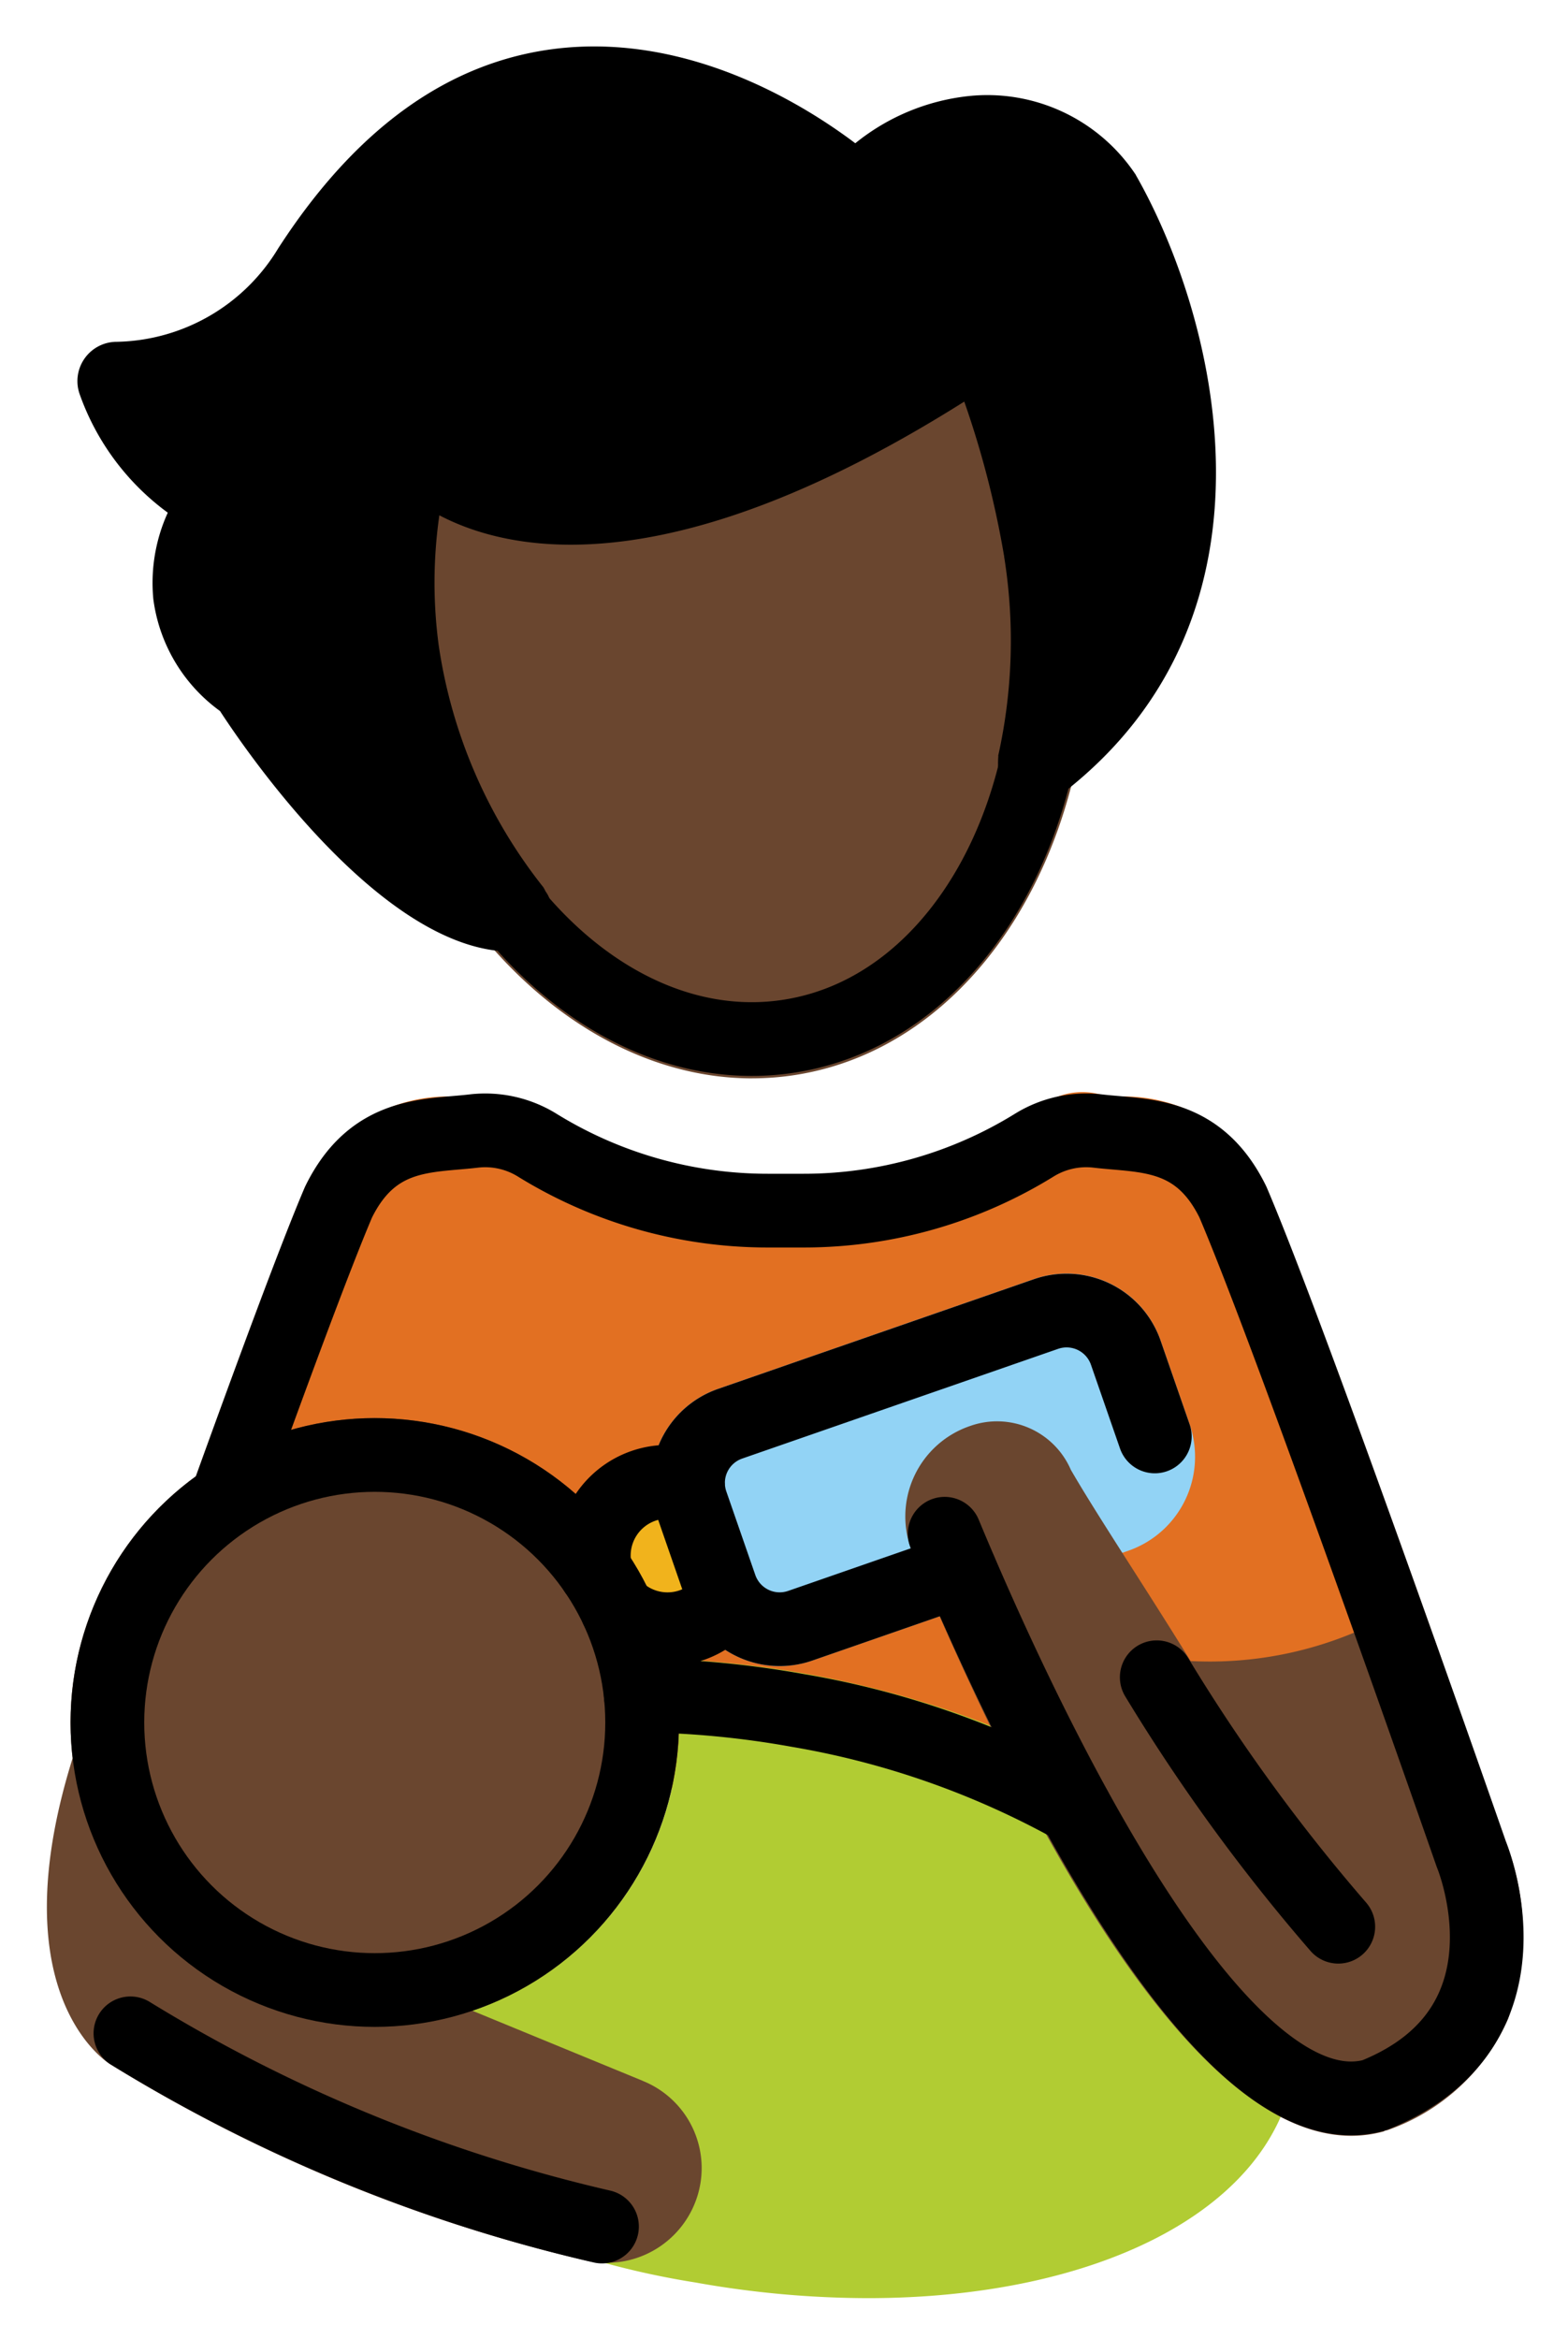 <svg xmlns="http://www.w3.org/2000/svg" role="img" viewBox="15.16 5.66 42.56 63.44"><title>1F9D1-1F3FF-200D-1F37C.svg</title><path fill="#e27022" d="M41.009 54.175H28.746a.998.998 0 0 1-.677-.264l-7.431-6.834a1 1 0 0 1-.264-1.076C21.853 41.907 22.88 39.177 23.43 37.89a4.274 4.274 0 0 1 4.018-2.484c.156-.014.31-.026.461-.045a2.917 2.917 0 0 1 2.063.523c1.04.632 3.466 2.14 6.019 2.068 2.556.031 6.384-1.657 7.424-2.289a1.85 1.85 0 0 1 1.651-.302c.15.018.305.031.46.045a4.254 4.254 0 0 1 3.996 2.437c1.014 2.368 3.119 8.196 4.712 12.678a1 1 0 0 1-.757 1.317l-12.283 2.32a.99.99 0 0 1-.186.018z"/><path fill="#b1cc33" d="M36.978 51.055a27.029 27.029 0 0 0-3.567-.389 8.242 8.242 0 0 1-12.424 8.71 9.393 9.393 0 0 0 3.244 4.135 22.644 22.644 0 0 0 9.802 4.064A26.73 26.73 0 0 0 38.718 68c6.14 0 10.884-2.328 11.549-6.054.825-4.632-5.013-9.416-13.289-10.892z"/><path fill="#92d3f5" d="M36.323 50.855a2.701 2.701 0 0 1-2.55-1.812l-.79-2.275a2.7 2.7 0 0 1 1.662-3.431l8.583-2.98a2.697 2.697 0 0 1 3.431 1.661l.79 2.277a2.698 2.698 0 0 1-1.662 3.43l-8.583 2.98a2.674 2.674 0 0 1-.881.149z"/><circle cx="33.278" cy="47.855" r="2" fill="#f1b31c"/><g fill="#6a462f"><path d="M25.332 60.642a8.257 8.257 0 1 1 8.257-8.257 8.266 8.266 0 0 1-8.257 8.257zm30.707-5s-.842-2.415-1.942-5.509a.539.539 0 0 1-.089-.187c-.018-.029-.047-.045-.067-.072a.966.966 0 0 0-.133-.144.955.955 0 0 0-.157-.115.976.976 0 0 0-.163-.075.99.99 0 0 0-.574-.029.25.25 0 0 0-.183.067.935.935 0 0 0-.098.036 10.17 10.17 0 0 1-5.156 1.104c-1.247-2.023-2.547-3.968-3.251-5.187A2.182 2.182 0 0 0 41.5 44.339a2.592 2.592 0 0 0-1.567 3.456c3.069 7.354 7.545 15.802 11.905 15.802a3.321 3.321 0 0 0 .874-.117c.018-.005.031-.019.049-.025.02-.006.04-.004.06-.012a5.582 5.582 0 0 0 3.27-3.013 6.85 6.85 0 0 0-.052-4.789z"/><path d="M32.612 62.108l-8.995-3.699c-.018-.007-.038-.004-.056-.011-.013-.005-.023-.015-.036-.019a6.274 6.274 0 0 1-4.385-5.086.919.919 0 0 0-.042-.119.988.988 0 0 0-.078-.222.971.971 0 0 0-.124-.158.961.961 0 0 0-.116-.129.975.975 0 0 0-.231-.13.939.939 0 0 0-.088-.05c-.006-.002-.013 0-.019-.002a.963.963 0 0 0-.238-.027 1.016 1.016 0 0 0-.165-.007c-.011.001-.021-.003-.031-.001a.932.932 0 0 0-.148.053.988.988 0 0 0-.188.067.976.976 0 0 0-.165.128.962.962 0 0 0-.127.116.996.996 0 0 0-.114.202.943.943 0 0 0-.065.114c-.006.018-.009.033-.015.051l-.003.01c-2.025 6.29.658 8.263.95 8.454a43.296 43.296 0 0 0 12.85 5.317 2.578 2.578 0 0 0 3.099-1.705 2.549 2.549 0 0 0-1.469-3.145zm2.965-27.196c-4.967.001-9.589-4.847-10.617-11.421a12.797 12.797 0 0 1 .543-6.046 1.067 1.067 0 0 1 1.829-.227c.02.023 3.43 3.901 13.962-3.185a1.065 1.065 0 0 1 1.594.509 33.638 33.638 0 0 1 1.637 5.9c1.103 7.085-2.381 13.533-7.77 14.377a7.593 7.593 0 0 1-1.177.092z"/></g><g><path d="M45.992 10.408a4.836 4.836 0 0 0-4.538-2.142 5.888 5.888 0 0 0-3.079 1.28c-1.398-1.054-4.541-3.007-8.154-2.561-2.893.36-5.408 2.16-7.511 5.414a5.232 5.232 0 0 1-4.381 2.533 1.066 1.066 0 0 0-1.003 1.431 6.79 6.79 0 0 0 2.388 3.204 4.597 4.597 0 0 0-.392 2.346 4.459 4.459 0 0 0 1.809 3.034c.764 1.172 4.445 6.526 7.92 6.526l.033-.001.003.001.004-.001h.012c.014 0 .026-.008.04-.009a1.052 1.052 0 0 0 .338-.074 1.022 1.022 0 0 0 .131-.074 1.009 1.009 0 0 0 .153-.086c.016-.013.022-.032.037-.046a1.989 1.989 0 0 0 .244-.332 1.02 1.02 0 0 0 .057-.193 1.04 1.04 0 0 0 .039-.208c.001-.021.012-.039.011-.06a.996.996 0 0 0-.031-.145.791.791 0 0 0-.155-.406.981.981 0 0 0-.059-.111 13.764 13.764 0 0 1-2.841-6.566 12.827 12.827 0 0 1 .018-3.524c2.041 1.068 6.414 1.852 14.248-3.084a25.573 25.573 0 0 1 1.079 4.179l.004.013c.001.005-.001.009-.001.014a14.364 14.364 0 0 1-.158 5.387c-.004.016.002.031-.001.046a2.395 2.395 0 0 0 .007.424 1.099 1.099 0 0 0 .046.121 1.051 1.051 0 0 0 .128.264c.006.008.006.018.013.026.018.023.044.034.063.055a1.026 1.026 0 0 0 .23.202 223.303 223.303 0 0 1 .312.142 1.086 1.086 0 0 0 .241.028 1.047 1.047 0 0 0 .232-.04c.016-.004.032-.004.048-.008a1.054 1.054 0 0 0 .408-.213c6.369-4.913 4.11-13.11 2.006-16.785z"/></g><g fill="none" stroke="#000" stroke-linecap="round" stroke-linejoin="round" stroke-width="2"><path d="M21.315 46.327c1.232-3.416 2.414-6.607 3.034-8.059.944-1.924 2.432-1.78 3.676-1.928a2.682 2.682 0 0 1 1.715.383A11.903 11.903 0 0 0 36 38.5h.975a11.903 11.903 0 0 0 6.259-1.777 2.682 2.682 0 0 1 1.715-.383c1.244.148 2.733.004 3.676 1.928 1.65 3.86 6.47 17.688 6.47 17.688s1.966 4.681-2.619 6.534l-.026.01c-4.399 1.191-9.874-10.963-11.649-15.235M43.47 20.594a32.96 32.96 0 0 0-1.58-5.676h0c-11.672 7.853-15.406 2.947-15.406 2.947a11.811 11.811 0 0 0-.47 5.461c1.02 6.52 5.755 11.194 10.575 10.44s7.901-6.651 6.88-13.171"/><circle cx="25.332" cy="52.385" r="7.257"/><path d="M18.7 60.817a42.848 42.848 0 0 0 12.8 5.241m9.714-17.802l-4.338 1.506a1.7 1.7 0 0 1-2.158-1.046l-.79-2.276a1.7 1.7 0 0 1 1.046-2.158l8.583-2.979a1.7 1.7 0 0 1 2.158 1.046l.79 2.276M32.552 51.652a25.701 25.701 0 0 1 4.25.404 23.532 23.532 0 0 1 7.526 2.641m2.229-3.539a49.612 49.612 0 0 0 4.928 6.767m-20.159-9.631a2.002 2.002 0 0 1 2.512-2.359m1.042 3.118a2 2 0 0 1-2.972.259m11.391-22.932c7.376-5.64 1.779-15.421 1.779-15.421a3.785 3.785 0 0 0-3.53-1.629 5.106 5.106 0 0 0-3.133 1.629s-8.429-7.842-14.771 1.959A6.342 6.342 0 0 1 18.329 16s1.078 2.964 2.987 2.964c0 0-2.503 2.919.613 5.253 0 0 3.957 6.24 7.159 6.19"/></g></svg>